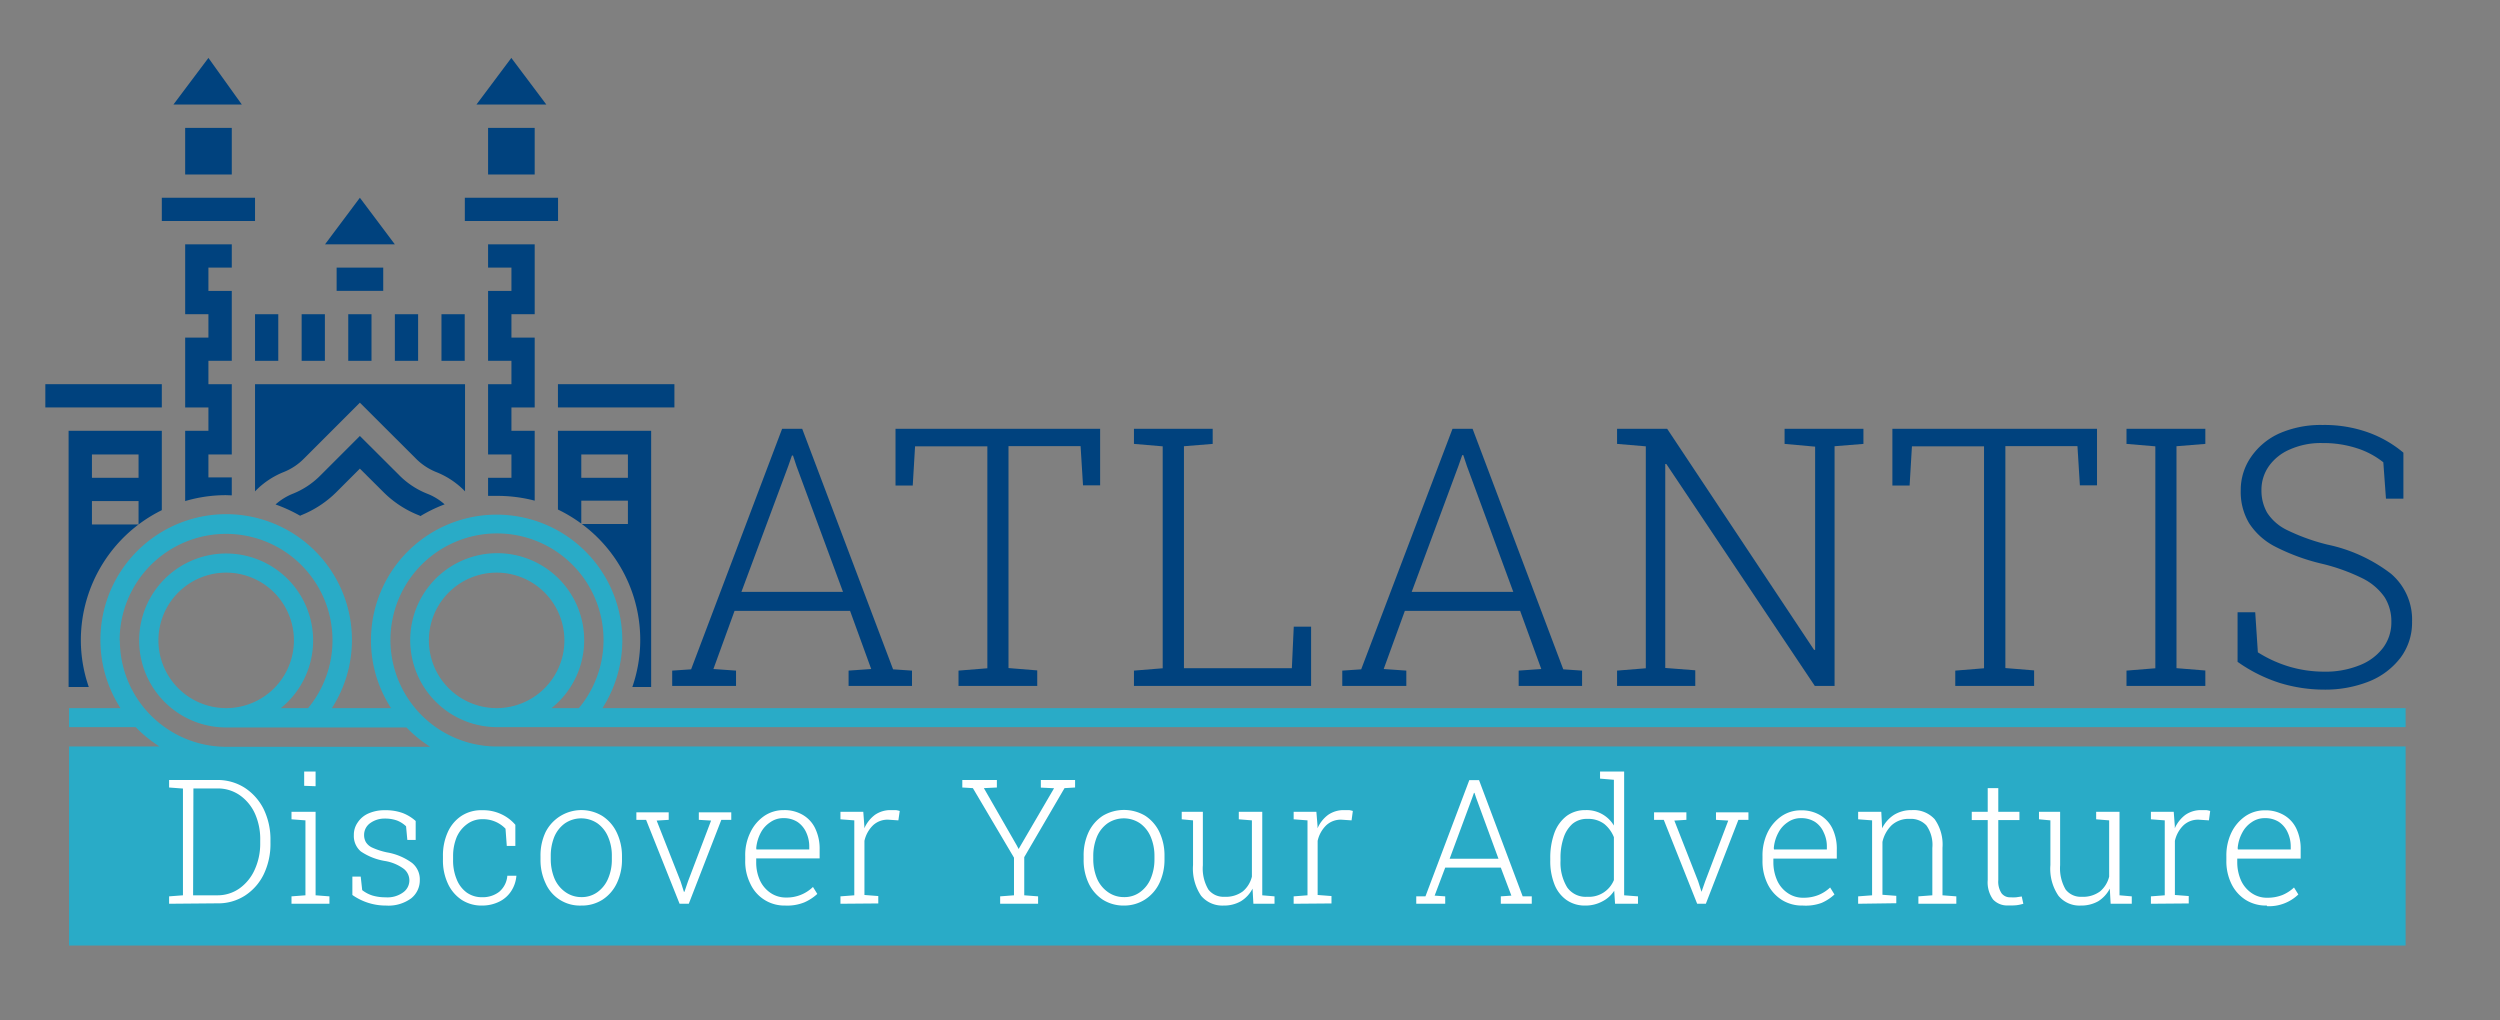 <svg id="Layer_1" data-name="Layer 1" xmlns="http://www.w3.org/2000/svg" viewBox="0 0 236.54 96.54"><rect x="0" y="0" width="236.54" height="96.54" fill="#808080" stroke="none"/><defs><style>.cls-1{fill:#00427e;}.cls-2{fill:none;}.cls-3{fill:#29abc7;}.cls-4{fill:#fff;}</style></defs><path class="cls-1" d="M63.6,64.9V63.45l1.79-.12L74,40.57h1.9L84.5,63.33l1.79.12V64.9h-6V63.45l2.14-.15-2-5.5H69.5l-2,5.5,2.14.15V64.9ZM70.15,56h9.61L75.36,44.1l-.33-1h-.1l-.35,1Z"/><path class="cls-1" d="M90.69,64.9V63.45l2.73-.22v-21H86.58l-.22,3.71H84.73V40.57h19.36v5.35h-1.62l-.23-3.71H95.42v21l2.72.22V64.9Z"/><path class="cls-1" d="M107.29,64.9V63.45l2.72-.22v-21L107.29,42V40.57h7.45V42l-2.72.22v21h10.21l.18-3.93h1.64V64.9Z"/><path class="cls-1" d="M127,64.9V63.45l1.79-.12,8.64-22.76h1.9l8.58,22.76,1.78.12V64.9h-6V63.45l2.14-.15-2-5.5H132.92l-2,5.5,2.14.15V64.9ZM133.57,56h9.61l-4.4-11.94-.33-1h-.1l-.35,1Z"/><path class="cls-1" d="M153,64.9V63.45l2.72-.22v-21L153,42V40.57h4.74l13.9,20.92.1,0V42.26L168.85,42V40.57h7.46V42l-2.73.22V64.9h-1.87l-14.05-21-.1,0v19.3l2.84.22V64.9Z"/><path class="cls-1" d="M185,64.9V63.45l2.72-.22v-21H180.9l-.22,3.71h-1.63V40.57h19.36v5.35h-1.62l-.23-3.71h-6.82v21l2.72.22V64.9Z"/><path class="cls-1" d="M201.2,64.9V63.45l2.73-.22v-21L201.2,42V40.57h7.46V42l-2.73.22v21l2.73.22V64.9Z"/><path class="cls-1" d="M219.88,65.25a14.35,14.35,0,0,1-4.17-.63,14.53,14.53,0,0,1-4-2V57.93h1.67l.25,3.79a12,12,0,0,0,3.06,1.38,11.61,11.61,0,0,0,3.2.45,8.6,8.6,0,0,0,3.35-.6,5.09,5.09,0,0,0,2.23-1.65,4,4,0,0,0,.79-2.45,4.29,4.29,0,0,0-.64-2.35,5.54,5.54,0,0,0-2.09-1.78,18.26,18.26,0,0,0-3.92-1.4,19.42,19.42,0,0,1-4.34-1.6,6.42,6.42,0,0,1-2.47-2.22,5.76,5.76,0,0,1-.79-3.08,5.47,5.47,0,0,1,1-3.22A6.46,6.46,0,0,1,215.68,41a9.76,9.76,0,0,1,4.07-.79,12.29,12.29,0,0,1,4.39.73,10.88,10.88,0,0,1,3.26,1.89v4.35h-1.65l-.25-3.44A7.82,7.82,0,0,0,223,42.41a10.29,10.29,0,0,0-3.26-.49,7.18,7.18,0,0,0-3.07.6,4.67,4.67,0,0,0-2,1.59,3.87,3.87,0,0,0-.7,2.28,4.18,4.18,0,0,0,.55,2.14,4.65,4.65,0,0,0,1.91,1.64,19,19,0,0,0,3.79,1.36,14.88,14.88,0,0,1,6,2.75,5.69,5.69,0,0,1,2,4.54,5.54,5.54,0,0,1-1.07,3.38,7,7,0,0,1-2.94,2.25A11.21,11.21,0,0,1,219.88,65.25Z"/><path class="cls-2" d="M59.41,49.58V47.37H55v2.17l0,0Z"/><rect class="cls-2" x="8.7" y="47.37" width="4.41" height="2.2"/><rect class="cls-2" x="8.7" y="42.96" width="4.41" height="2.2"/><path class="cls-2" d="M36.25,46.53l-2.2-2.19-2.19,2.19a9.94,9.94,0,0,1-3.37,2.22l-.09,0a13.76,13.76,0,0,1,5.71,6.7,13.81,13.81,0,0,1,5.67-6.67c-.06,0-.11-.06-.16-.08A9.84,9.84,0,0,1,36.25,46.53Z"/><rect class="cls-2" x="55" y="42.96" width="4.41" height="2.2"/><path class="cls-1" d="M24.13,46.49a7.77,7.77,0,0,1,2.72-1.83,5.57,5.57,0,0,0,1.89-1.25l5.31-5.31,5.32,5.31a5.72,5.72,0,0,0,1.89,1.25A7.73,7.73,0,0,1,44,46.49V36.35H24.13Z"/><rect class="cls-1" x="32.95" y="29.73" width="2.2" height="4.41"/><rect class="cls-1" x="43.98" y="18.71" width="8.82" height="2.2"/><polygon class="cls-1" points="34.05 18.71 30.75 23.12 37.36 23.12 34.05 18.71"/><rect class="cls-1" x="28.54" y="29.73" width="2.2" height="4.41"/><rect class="cls-1" x="31.85" y="25.32" width="4.41" height="2.2"/><path class="cls-1" d="M50.59,47.37V40.76h-2.2V38.55h2.2V31.94h-2.2V29.73h2.2V23.12H46.18v2.2h2.21v2.21H46.18v6.61h2.21v2.21H46.18V43h2.21v2.21H46.18v1.71c.23,0,.45,0,.68,0A13.94,13.94,0,0,1,50.59,47.37Z"/><rect class="cls-1" x="41.77" y="29.73" width="2.2" height="4.41"/><path class="cls-1" d="M28.49,48.75a9.94,9.94,0,0,0,3.37-2.22l2.19-2.19,2.2,2.19a9.84,9.84,0,0,0,3.37,2.22c.05,0,.1.06.16.08a13.45,13.45,0,0,1,2.29-1.11,5.45,5.45,0,0,0-1.63-1A7.74,7.74,0,0,1,37.81,45l-3.76-3.75L30.3,45a7.67,7.67,0,0,1-2.63,1.73,5.58,5.58,0,0,0-1.6,1A14.22,14.22,0,0,1,28.4,48.8Z"/><rect class="cls-1" x="24.13" y="29.73" width="2.2" height="4.41"/><rect class="cls-1" x="37.36" y="29.73" width="2.2" height="4.41"/><rect class="cls-1" x="52.79" y="36.35" width="11.02" height="2.2"/><path class="cls-1" d="M52.79,48.21A14.08,14.08,0,0,1,55,49.54V47.37h4.41v2.21H55.05A13.64,13.64,0,0,1,59.83,65h1.78V40.76H52.79ZM55,43h4.41v2.21H55Z"/><path class="cls-1" d="M15.31,48.27V40.76H6.49V65H8.4a13.57,13.57,0,0,1-.75-4.44A13.72,13.72,0,0,1,15.31,48.27ZM8.7,43h4.41v2.21H8.7Zm0,4.41h4.41v2.21H8.7Z"/><polygon class="cls-1" points="19.72 5.48 16.41 9.89 22.88 9.89 19.72 5.48"/><polygon class="cls-1" points="48.38 5.48 45.08 9.89 51.69 9.89 48.38 5.48"/><rect class="cls-1" x="46.18" y="12.1" width="4.41" height="4.41"/><rect class="cls-1" x="17.52" y="12.1" width="4.41" height="4.41"/><rect class="cls-1" x="15.31" y="18.71" width="8.82" height="2.2"/><path class="cls-1" d="M21.93,46.87v-1.7H19.72V43h2.21V36.35H19.72V34.14h2.21V27.53H19.72V25.32h2.21v-2.2H17.52v6.61h2.2v2.21h-2.2v6.61h2.2v2.21h-2.2v6.65a13.58,13.58,0,0,1,3.85-.56Z"/><rect class="cls-1" x="4.29" y="36.35" width="11.02" height="2.2"/><path class="cls-3" d="M9.51,89.46h218.1V70.63H47A10.08,10.08,0,1,1,54.77,67H52.18A8.23,8.23,0,1,0,47,68.8H227.61V67H57a11.89,11.89,0,1,0-21.9-6.4A11.8,11.8,0,0,0,37,67h-5.6a11.9,11.9,0,1,0-20,0H6.53V68.8h6.31a12.08,12.08,0,0,0,2.26,1.83H6.53V89.46h3ZM47,67a6.41,6.41,0,1,1,6.4-6.4A6.41,6.41,0,0,1,47,67Zm-35.68-6.4A10.07,10.07,0,1,1,29.15,67H26.57a8.23,8.23,0,1,0-5.16,1.83H38.46a12,12,0,0,0,2.25,1.83H21.41A10.08,10.08,0,0,1,11.34,60.57ZM21.41,67a6.41,6.41,0,1,1,6.4-6.4A6.41,6.41,0,0,1,21.41,67Z"/><path class="cls-4" d="M16,85.51v-.7l1.31-.1V74.61L16,74.51V73.8h4.53a4.76,4.76,0,0,1,2.63.74,5.16,5.16,0,0,1,1.78,2,6.59,6.59,0,0,1,.65,3v.19a6.61,6.61,0,0,1-.64,3,5,5,0,0,1-1.76,2,4.64,4.64,0,0,1-2.62.74Zm2.27-.8h2.26a3.58,3.58,0,0,0,2.14-.66,4.34,4.34,0,0,0,1.43-1.77,5.9,5.9,0,0,0,.52-2.53v-.21A5.9,5.9,0,0,0,24.13,77a4.28,4.28,0,0,0-1.43-1.75,3.64,3.64,0,0,0-2.14-.65H18.3Z"/><path class="cls-4" d="M27.58,85.51v-.7l1.32-.1V77.62l-1.32-.1v-.71h2.28v7.9l1.31.1v.7Zm1.2-11.16V73h1.08v1.39Z"/><path class="cls-4" d="M36.52,85.68a5.49,5.49,0,0,1-3.18-1V82.94h.79l.14,1.28a3.08,3.08,0,0,0,1,.52,4.34,4.34,0,0,0,1.22.16,2.51,2.51,0,0,0,1.66-.47,1.39,1.39,0,0,0,.07-2.21,4.12,4.12,0,0,0-1.82-.76,5.73,5.73,0,0,1-2.26-.9A1.92,1.92,0,0,1,33.48,79a2,2,0,0,1,.37-1.19,2.34,2.34,0,0,1,1-.84,3.74,3.74,0,0,1,1.6-.31,4.66,4.66,0,0,1,1.66.27,4,4,0,0,1,1.22.75l0,1.79h-.79l-.12-1.29a2.63,2.63,0,0,0-.84-.54,3.33,3.33,0,0,0-1.17-.19A2.3,2.3,0,0,0,35,77.9,1.36,1.36,0,0,0,34.45,79a1.34,1.34,0,0,0,.17.68,1.37,1.37,0,0,0,.63.53,6.49,6.49,0,0,0,1.37.44,5.61,5.61,0,0,1,2.37,1,2,2,0,0,1,.73,1.63A2.17,2.17,0,0,1,38.9,85,3.63,3.63,0,0,1,36.52,85.68Z"/><path class="cls-4" d="M45.6,85.68a3.43,3.43,0,0,1-1.92-.54,3.68,3.68,0,0,1-1.3-1.53,5.16,5.16,0,0,1-.47-2.28V81a5.32,5.32,0,0,1,.45-2.25,3.61,3.61,0,0,1,1.28-1.54,3.43,3.43,0,0,1,2-.55,4,4,0,0,1,1.8.38,3.89,3.89,0,0,1,1.32,1l0,2h-.81l-.12-1.63a2.93,2.93,0,0,0-2.19-.9,2.36,2.36,0,0,0-1.44.46,3,3,0,0,0-1,1.26A4.71,4.71,0,0,0,42.87,81v.34a4.64,4.64,0,0,0,.34,1.86,2.82,2.82,0,0,0,.95,1.25,2.44,2.44,0,0,0,1.45.44,2.53,2.53,0,0,0,1.62-.51A2.19,2.19,0,0,0,48,82.86h.86l0,0a3.09,3.09,0,0,1-.49,1.45,2.82,2.82,0,0,1-1.13,1A3.65,3.65,0,0,1,45.6,85.68Z"/><path class="cls-4" d="M55,85.68a3.54,3.54,0,0,1-3.38-2.11,5.15,5.15,0,0,1-.48-2.27V81a5.15,5.15,0,0,1,.48-2.27A3.8,3.8,0,0,1,57,77.21a3.78,3.78,0,0,1,1.35,1.55A5.15,5.15,0,0,1,58.85,81v.27a5.16,5.16,0,0,1-.48,2.28A3.78,3.78,0,0,1,57,85.13,3.61,3.61,0,0,1,55,85.68Zm0-.8a2.52,2.52,0,0,0,1.54-.48,3,3,0,0,0,1-1.28,4.48,4.48,0,0,0,.35-1.82V81a4.43,4.43,0,0,0-.35-1.81,3,3,0,0,0-1-1.28,2.74,2.74,0,0,0-3.1,0,3,3,0,0,0-1,1.28A4.78,4.78,0,0,0,52.11,81v.27a4.8,4.8,0,0,0,.34,1.82,3,3,0,0,0,1,1.28A2.59,2.59,0,0,0,55,84.88Z"/><path class="cls-4" d="M64.3,85.51l-3.17-7.94-.92,0v-.71h3.06v.71l-1.14.07,2.26,5.74.32,1h.05l.34-1,2.18-5.74-1.16-.07v-.71h3.07v.71l-.94,0-3.08,7.94Z"/><path class="cls-4" d="M74.29,85.68A3.54,3.54,0,0,1,71,83.63a4.73,4.73,0,0,1-.49-2.21V81A4.85,4.85,0,0,1,71,78.75a3.93,3.93,0,0,1,1.3-1.54,3.24,3.24,0,0,1,1.84-.56,3.41,3.41,0,0,1,1.83.46,2.93,2.93,0,0,1,1.17,1.29,4.42,4.42,0,0,1,.41,2v.82h-6v.35a4.06,4.06,0,0,0,.35,1.72,2.89,2.89,0,0,0,1,1.19,2.57,2.57,0,0,0,1.47.44,3.54,3.54,0,0,0,2.55-1l.41.66a4.51,4.51,0,0,1-1.23.8A4.31,4.31,0,0,1,74.29,85.68Zm-2.72-5.31h5v-.24a3.17,3.17,0,0,0-.29-1.37,2.35,2.35,0,0,0-.84-1,2.39,2.39,0,0,0-1.31-.35,2.09,2.09,0,0,0-1.24.38,2.66,2.66,0,0,0-.91,1,3.83,3.83,0,0,0-.43,1.46Z"/><path class="cls-4" d="M79.52,85.51v-.7l1.31-.1V77.62l-1.31-.1v-.71h2.16l.1,1.33v.23a3.21,3.21,0,0,1,1-1.27,2.57,2.57,0,0,1,1.52-.45l.47,0a2.55,2.55,0,0,1,.36.08l-.13.89-.89-.06a2,2,0,0,0-1.51.53,2.94,2.94,0,0,0-.81,1.47v5.12l1.31.1v.7Z"/><path class="cls-4" d="M94.63,85.51v-.7l1.31-.1V81.15l-3.89-6.58-1-.06V73.8h3.27v.71l-1.23.06,3.1,5.4.19.36h0l.2-.35,3.15-5.4-1.25-.06V73.8h3.24v.71l-1,.06L96.91,81.1v3.61l1.31.1v.7Z"/><path class="cls-4" d="M106.35,85.68a3.66,3.66,0,0,1-2-.55A3.81,3.81,0,0,1,103,83.57a5.15,5.15,0,0,1-.47-2.27V81a5.15,5.15,0,0,1,.47-2.27,3.78,3.78,0,0,1,1.35-1.55,3.94,3.94,0,0,1,4,0,3.78,3.78,0,0,1,1.35,1.55,5.15,5.15,0,0,1,.48,2.27v.27a5.16,5.16,0,0,1-.48,2.28,3.78,3.78,0,0,1-1.35,1.55A3.63,3.63,0,0,1,106.35,85.68Zm0-.8a2.47,2.47,0,0,0,1.53-.48,3,3,0,0,0,1-1.28,4.65,4.65,0,0,0,.35-1.82V81a4.6,4.6,0,0,0-.35-1.81,3,3,0,0,0-1-1.28,2.74,2.74,0,0,0-3.1,0,3,3,0,0,0-1,1.28,4.78,4.78,0,0,0-.34,1.81v.27a4.8,4.8,0,0,0,.34,1.82,3,3,0,0,0,1,1.28A2.57,2.57,0,0,0,106.35,84.88Z"/><path class="cls-4" d="M115.77,85.68a2.61,2.61,0,0,1-2.13-.93,4.59,4.59,0,0,1-.76-2.9V77.62l-1.07-.1v-.71h2v5.06a3.89,3.89,0,0,0,.52,2.29,1.8,1.8,0,0,0,1.52.69,2.69,2.69,0,0,0,1.74-.51,2.63,2.63,0,0,0,.86-1.4V77.62l-1.24-.1v-.71h2.22v7.9l1.16.1v.7h-2l-.08-1.43a3,3,0,0,1-1.1,1.19A3.19,3.19,0,0,1,115.77,85.68Z"/><path class="cls-4" d="M122.4,85.51v-.7l1.31-.1V77.62l-1.31-.1v-.71h2.15l.11,1.33v.23a3.12,3.12,0,0,1,1-1.27,2.57,2.57,0,0,1,1.52-.45l.47,0a2.07,2.07,0,0,1,.35.08l-.12.89-.89-.06a2,2,0,0,0-1.51.53,2.94,2.94,0,0,0-.81,1.47v5.12l1.31.1v.7Z"/><path class="cls-4" d="M134,85.51v-.7l.87,0,4.15-11h.92l4.13,11,.86,0v.7H142v-.7l1-.07-1-2.65h-5.26l-1,2.65,1,.07v.7Zm3.16-4.26h4.62l-2.11-5.75-.16-.48h-.05l-.17.48Z"/><path class="cls-4" d="M150,85.68a3,3,0,0,1-1.79-.53,3.26,3.26,0,0,1-1.14-1.49,5.94,5.94,0,0,1-.39-2.26v-.17a6.86,6.86,0,0,1,.39-2.42,3.56,3.56,0,0,1,1.15-1.6,2.94,2.94,0,0,1,1.8-.56,3,3,0,0,1,2.68,1.46V73.78l-1.31-.11V73h2.28V84.71l1.31.1v.7h-2.17l-.08-1.23a2.89,2.89,0,0,1-1.11,1A3.34,3.34,0,0,1,150,85.68Zm.18-.83a2.55,2.55,0,0,0,2.52-1.58V79.21a3.12,3.12,0,0,0-.91-1.25,2.52,2.52,0,0,0-1.6-.48,2.11,2.11,0,0,0-1.41.47,3,3,0,0,0-.84,1.32,5.86,5.86,0,0,0-.29,2v.17a4.48,4.48,0,0,0,.63,2.52A2.14,2.14,0,0,0,150.18,84.85Z"/><path class="cls-4" d="M160.58,85.51l-3.16-7.94-.92,0v-.71h3.06v.71l-1.14.07,2.25,5.74.32,1h0l.35-1,2.18-5.74-1.16-.07v-.71h3.07v.71l-.95,0-3.08,7.94Z"/><path class="cls-4" d="M170.58,85.68a3.59,3.59,0,0,1-2-.54,3.72,3.72,0,0,1-1.34-1.51,4.86,4.86,0,0,1-.48-2.21V81a5,5,0,0,1,.48-2.23,4,4,0,0,1,1.31-1.54,3.22,3.22,0,0,1,1.84-.56,3.46,3.46,0,0,1,1.83.46,3,3,0,0,1,1.17,1.29,4.42,4.42,0,0,1,.4,2v.82h-6l0,.35a4.22,4.22,0,0,0,.36,1.72,2.82,2.82,0,0,0,1,1.19,2.53,2.53,0,0,0,1.47.44,3.74,3.74,0,0,0,1.44-.26,3.59,3.59,0,0,0,1.1-.71l.41.66a4.3,4.3,0,0,1-1.22.8A4.35,4.35,0,0,1,170.58,85.68Zm-2.73-5.31h5v-.24a3,3,0,0,0-.3-1.37,2.26,2.26,0,0,0-.83-1,2.42,2.42,0,0,0-1.31-.35,2.12,2.12,0,0,0-1.25.38,2.64,2.64,0,0,0-.9,1,3.66,3.66,0,0,0-.43,1.46Z"/><path class="cls-4" d="M175.81,85.51v-.7l1.32-.1V77.62l-1.32-.1v-.71H178l.08,1.56a3.16,3.16,0,0,1,1.12-1.27,3.11,3.11,0,0,1,1.69-.45,2.69,2.69,0,0,1,2.16.86,4.14,4.14,0,0,1,.74,2.71v4.49l1.31.1v.7h-3.59v-.7l1.32-.1V80.23a3.18,3.18,0,0,0-.56-2.13,2,2,0,0,0-1.58-.62,2.38,2.38,0,0,0-1.71.6,3.17,3.17,0,0,0-.87,1.58v5l1.31.1v.7Z"/><path class="cls-4" d="M190,85.67a1.82,1.82,0,0,1-1.43-.57,2.76,2.76,0,0,1-.5-1.83V77.59h-1.51v-.78h1.51V74.57h1v2.24h2v.78h-2v5.68a2,2,0,0,0,.31,1.25,1,1,0,0,0,.83.38,4.89,4.89,0,0,0,.54,0l.54-.08.15.69a3.82,3.82,0,0,1-.66.14A6.27,6.27,0,0,1,190,85.67Z"/><path class="cls-4" d="M196.88,85.68a2.57,2.57,0,0,1-2.12-.93,4.53,4.53,0,0,1-.76-2.9V77.62l-1.08-.1v-.71h2v5.06a4,4,0,0,0,.52,2.29,1.8,1.8,0,0,0,1.52.69,2.69,2.69,0,0,0,1.74-.51,2.63,2.63,0,0,0,.86-1.4V77.62l-1.23-.1v-.71h2.21v7.9l1.16.1v.7h-2l-.08-1.43a3.07,3.07,0,0,1-1.09,1.19A3.25,3.25,0,0,1,196.88,85.68Z"/><path class="cls-4" d="M203.51,85.51v-.7l1.31-.1V77.62l-1.31-.1v-.71h2.16l.1,1.33v.23a3.21,3.21,0,0,1,1-1.27,2.58,2.58,0,0,1,1.53-.45l.46,0a2.55,2.55,0,0,1,.36.08l-.12.89-.9-.06a2,2,0,0,0-1.51.53,2.94,2.94,0,0,0-.81,1.47v5.12l1.31.1v.7Z"/><path class="cls-4" d="M214.47,85.68a3.62,3.62,0,0,1-2-.54,3.72,3.72,0,0,1-1.34-1.51,4.86,4.86,0,0,1-.48-2.21V81a5,5,0,0,1,.48-2.23,4,4,0,0,1,1.31-1.54,3.24,3.24,0,0,1,1.84-.56,3.43,3.43,0,0,1,1.83.46,2.93,2.93,0,0,1,1.17,1.29,4.42,4.42,0,0,1,.4,2v.82h-6l0,.35a4.22,4.22,0,0,0,.36,1.72,2.89,2.89,0,0,0,1,1.19,2.53,2.53,0,0,0,1.47.44,3.83,3.83,0,0,0,1.45-.26,3.66,3.66,0,0,0,1.09-.71l.41.66a4,4,0,0,1-2.95,1.11Zm-2.73-5.31h5v-.24a3.17,3.17,0,0,0-.29-1.37,2.35,2.35,0,0,0-.84-1,2.39,2.39,0,0,0-1.31-.35,2.12,2.12,0,0,0-1.25.38,2.64,2.64,0,0,0-.9,1,3.66,3.66,0,0,0-.43,1.46Z"/></svg>